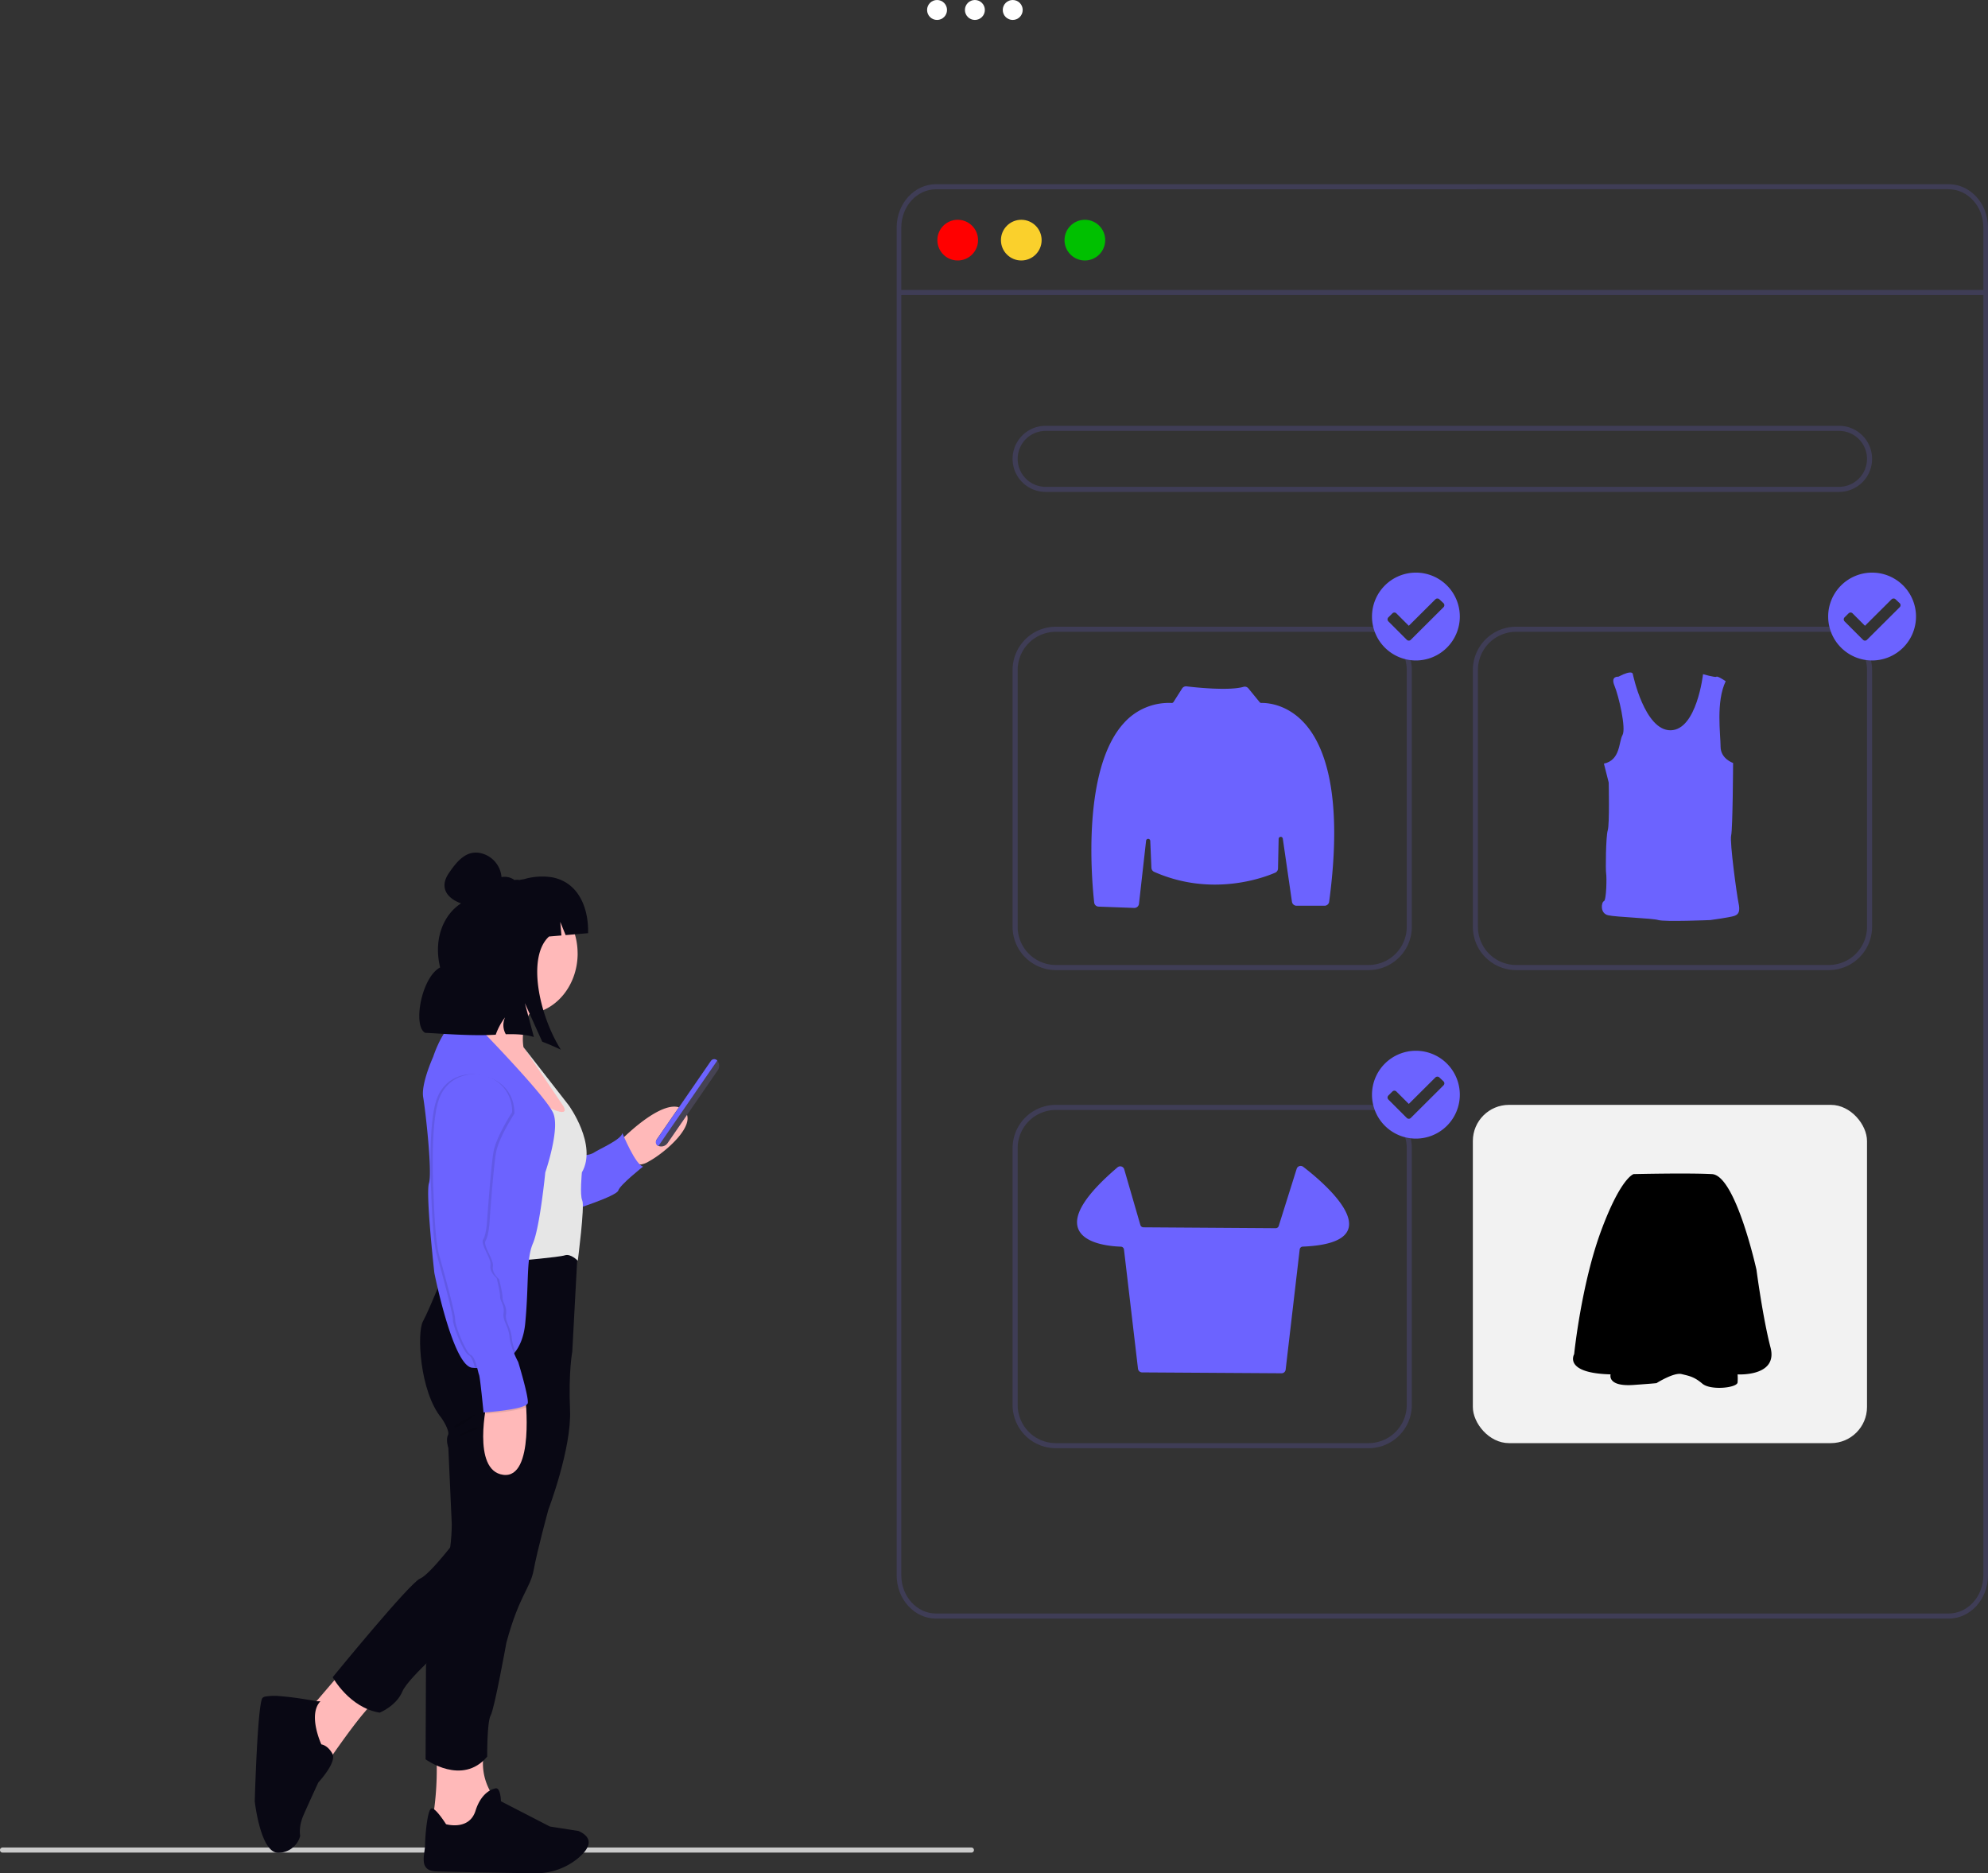 <svg
  class="w-[85%] md:w-[50%] max-w-2xl"
  xmlns="http://www.w3.org/2000/svg"
  viewBox="0 0 880.208 829.278"
  xmlns:xlink="http://www.w3.org/1999/xlink"
  role="img"
  data-artist="Katerina Limpitsouni"
  data-source="https://undraw.co/"
>
  <rect x="0" y="0" width="880.208" height="829.278" fill="#333333" stroke="none"/>
  <g
    id="Group_163"
    data-name="Group 163"
    transform="translate(-520.002 -84.467)"
  >
    <path
      id="Path_2479-1095"
      data-name="Path 2479"
      d="M1018.6,757.012H570.287c-9.627-.012-17.429-8.574-17.44-19.14V141.14c.011-10.566,7.813-19.129,17.44-19.14H1018.6c9.627.012,17.429,8.574,17.44,19.14V737.871c-.011,10.566-7.813,19.129-17.44,19.141ZM570.287,124.252c-8.495.011-15.379,7.566-15.388,16.889V737.871c.01,9.323,6.894,16.878,15.388,16.889H1018.6c8.495-.011,15.379-7.566,15.388-16.889V141.14c-.01-9.323-6.894-16.878-15.388-16.889Z"
      transform="translate(364.17 44)"
      fill="#3f3d56"></path>
    <rect
      id="Rectangle_642"
      data-name="Rectangle 642"
      width="480.762"
      height="2.252"
      transform="translate(918.143 212.827)"
      fill="#3f3d56"></rect>
    <circle
      id="Ellipse_443"
      data-name="Ellipse 443"
      cx="9.007"
      cy="9.007"
      r="9.007"
      transform="translate(935.031 181.763)"
      fill="#ff0000"></circle>
    <circle
      id="Ellipse_444"
      data-name="Ellipse 444"
      cx="9.007"
      cy="9.007"
      r="9.007"
      transform="translate(963.18 181.763)"
      fill="#fad02c"></circle>
    <circle
      id="Ellipse_445"
      data-name="Ellipse 445"
      cx="9.007"
      cy="9.007"
      r="9.007"
      transform="translate(991.328 181.763)"
      fill="#00c000"></circle>
    <path
      id="Path_2480-1096"
      data-name="Path 2480"
      d="M980.026,246.274H628.743a14.637,14.637,0,0,1,0-29.274H980.026a14.637,14.637,0,1,1,0,29.274ZM628.743,219.252a12.385,12.385,0,0,0,0,24.77H980.026a12.385,12.385,0,1,0,0-24.77Z"
      transform="translate(354.229 55.961)"
      fill="#3f3d56"></path>
    <path
      id="Path_2481-1097"
      data-name="Path 2481"
      d="M761.474,443H622.987a19.162,19.162,0,0,1-19.14-19.14V310.14A19.162,19.162,0,0,1,622.987,291H761.474a19.162,19.162,0,0,1,19.14,19.14V423.857A19.162,19.162,0,0,1,761.473,443ZM622.987,293.252A16.908,16.908,0,0,0,606.1,310.14V423.857a16.908,16.908,0,0,0,16.889,16.889H761.474a16.908,16.908,0,0,0,16.889-16.889V310.14a16.908,16.908,0,0,0-16.889-16.889Z"
      transform="translate(364.488 70.908)"
      fill="#3f3d56"></path>
    <path
      id="Path_2482-1098"
      data-name="Path 2482"
      d="M761.474,631H622.987a19.162,19.162,0,0,1-19.14-19.14V498.14A19.162,19.162,0,0,1,622.987,479H761.474a19.162,19.162,0,0,1,19.14,19.14V611.857A19.162,19.162,0,0,1,761.473,631ZM622.987,481.252A16.908,16.908,0,0,0,606.1,498.14V611.857a16.908,16.908,0,0,0,16.889,16.889H761.474a16.908,16.908,0,0,0,16.889-16.889V498.14a16.908,16.908,0,0,0-16.889-16.889Z"
      transform="translate(364.488 94.578)"
      fill="#3f3d56"></path>
    <rect
      id="Rectangle_644"
      data-name="Rectangle 644"
      width="174.516"
      height="149.746"
      rx="16"
      transform="translate(1172.123 573.578)"
      fill="#f2f2f2"
      class="fill[#f2f2f2] dark:fill-[#303030]"></rect>
    <path
      id="Path_2483-1099"
      data-name="Path 2483"
      d="M653.867,412.543l-.075,0-15.752-.583a2.035,2.035,0,0,1-1.962-1.816c-1.084-9.673-5.546-58.965,13.145-79.452a26.737,26.737,0,0,1,21.153-8.886.885.885,0,0,0,.812-.423L675,315.389a2.067,2.067,0,0,1,1.973-.936c3.057.369,18.641,2.113,25.194.216a2.051,2.051,0,0,1,2.165.666l5.008,6.12a.877.877,0,0,0,.731.339c2.547-.051,11.477.442,19.292,9.184,8.463,9.466,17.2,30.823,10.745,78.809a2.064,2.064,0,0,1-2.037,1.784H725.668a2.063,2.063,0,0,1-2.031-1.757l-4.053-27.963a.926.926,0,0,0-1.841.113l-.279,13.129a2.056,2.056,0,0,1-1.219,1.832c-4.423,1.944-27.791,11.064-53.618-.358a2.07,2.07,0,0,1-1.219-1.794l-.508-11.929a.926.926,0,0,0-1.845-.064l-3.148,27.942A2.062,2.062,0,0,1,653.867,412.543Z"
      transform="translate(368.391 73.859)"
      fill="#6c63ff"></path>
    <path
      id="Path_2484-1100"
      data-name="Path 2484"
      d="M719.737,594.8h-.012L658,594.414a1.843,1.843,0,0,1-1.817-1.626l-6.209-52.775a1.42,1.42,0,0,0-1.371-1.263c-4.9-.16-16.559-1.277-18.974-8.178-2.152-6.146,3.733-15.211,17.491-26.944a1.843,1.843,0,0,1,2.967.885l7.142,24.64a1.441,1.441,0,0,0,1.366,1.033l58.523.393a1.425,1.425,0,0,0,1.375-1l7.947-25.286a1.84,1.84,0,0,1,2.872-.912c5.422,4.142,22.892,18.36,20.016,27.454-1.506,4.763-8.3,7.417-20.188,7.891a1.425,1.425,0,0,0-1.367,1.263l-6.212,53.19a1.839,1.839,0,0,1-1.829,1.628Z"
      transform="translate(367.68 97.6)"
      fill="#6c63ff"></path>
    <path
      id="Path_2486-1101"
      data-name="Path 2486"
      d="M888.225,511.246h0s-5.664,1.416-14.448,25.208-11.9,54.532-11.9,54.532-4.939,8.364,16.144,8.924c0,0-1.7,5.524,10.2,4.676s10.184-.84,10.184-.84,7.648-4.816,11.048-3.968,5.524,1.136,9.2,4.248,15.444,1.844,15.584-.56a22.23,22.23,0,0,0,0-3.548s17.988,1.136,14.588-11.9S942.6,553.6,942.6,553.6s-9.2-41.78-19.692-42.348S888.225,511.246,888.225,511.246Z"
      transform="translate(355.096 92.978)"
      class="fill-[#fff] dark:fill-[#4c4c4c]"></path>
    <path
      id="Path_2500-1102"
      data-name="Path 2500"
      d="M630.325,778.252H201.354a1.126,1.126,0,0,1,0-2.252H630.325a1.126,1.126,0,0,1,0,2.252Z"
      transform="translate(319.773 126.343)"
      fill="#cbcbcb"></path>
    <g
      id="Group_162"
      data-name="Group 162"
      transform="translate(632.801 459.808)"
    >
      <path
        id="Path_2631-1103"
        data-name="Path 2631"
        d="M308.367,503.385a9.071,9.071,0,0,1-3.332,1.263c-4.346.129-7.956-11.636-7.956-11.636s1.233-1.253,3.2-2.984c5.828-5.181,18.05-14.748,23.778-9.4C330.525,486.608,315.9,499.338,308.367,503.385Z"
        transform="translate(-134.035 -364.496)"
        fill="#ffb9b9"></path>
      <path
        id="Path_2632-1104"
        data-name="Path 2632"
        d="M241.843,785.514,225.8,802.828s-14.838.169-11.934-8.016a29.924,29.924,0,0,0,1.233-5.45,133.9,133.9,0,0,0,1.044-17.523c0-3.839-.06-6.534-.06-6.534s23.361-10.233,20.974.428a20.038,20.038,0,0,0-.477,4.058,25.4,25.4,0,0,0,2.665,11.387A25.762,25.762,0,0,0,241.843,785.514Z"
        transform="translate(-135.561 -364.62)"
        fill="#ffb9b9"></path>
      <path
        id="Path_2634-1105"
        data-name="Path 2634"
        d="M279.039,811.7a29.178,29.178,0,0,1-19.532,6.961c-13.227-.189-37.94-.577-43.678-.815-7.677-.338-5.132-6.892-4.883-11.407v-.448c.089-4.525.994-14.331,2.526-15.862s6.772,6.822,6.772,6.822,10.233,2.984,13.048-5.967,8.533-9.816,8.533-9.816c2.6-1.124,2.725,5.629,2.725,5.629l21.66,11.168,12.71,1.989c.408.189.776.378,1.124.567C285.792,803.744,283.246,808.06,279.039,811.7Z"
        transform="translate(-135.546 -364.731)"
        fill="#090814"></path>
      <path
        id="Path_2637-1106"
        data-name="Path 2637"
        d="M189,741.857a33.281,33.281,0,0,0-4.833,4.853c-4.784,5.549-10.7,13.923-13.634,18.08-1.134,1.631-1.82,2.655-1.82,2.655l-6.4-.945s-6.9-10.571-6.812-10.82,5.47-11.606,5.47-11.606l2.078-2.436,6.554-7.658,2.983-3.461S194.782,737.68,189,741.857Z"
        transform="translate(-135.243 -364.453)"
        fill="#ffb9b9"></path>
      <path
        id="Path_2639-1107"
        data-name="Path 2639"
        d="M163.274,778.228s-4.266,9.209-6.574,14.5-1.452,9.12-1.452,9.12a8.948,8.948,0,0,1-.726,1.989,10.045,10.045,0,0,1-8.732,5.529h-.418c-7.777-.2-10.243-22.774-10.243-22.774s1.193-42.972,3.411-45.747a2.129,2.129,0,0,1,1.124-.6,23.87,23.87,0,0,1,6.852-.189c7.031.507,16.071,2.238,16.071,2.238h1.621c-5.718,5.967.418,19.1.418,19.1s2.735.249,4.863,4.087S163.274,778.228,163.274,778.228Z"
        transform="translate(-135.131 -364.505)"
        fill="#090814"></path>
      <path
        id="Path_2645-1108"
        data-name="Path 2645"
        d="M280.367,499.205s3.58.259,5.877-1.273,12.153-5.758,12.411-8.573c0,0,5.877,14.321,9.209,14.838,0,0-10.233,8.055-11,10.611s-20.725,8.831-20.725,8.831Z"
        transform="translate(-135.908 -363.124)"
        fill="#6c63ff"></path>
      <path
        id="Path_2648-1109"
        data-name="Path 2648"
        d="M225.581,669S213.07,685.717,208.5,687.6s-38.676,43.658-38.676,43.658,7.329,13.475,20.8,15.683c0,0,7.329-2.894,10.064-9.378s24.216-24.8,24.216-24.8Z"
        transform="translate(-135.322 -364.114)"
        fill="#090814"></path>
      <path
        id="Path_2653-1110"
        data-name="Path 2653"
        d="M278.494,542.043l-.249,4.714-2.128,39.63s-1.711,8.871-.994,25.916-9.587,44.056-9.587,44.056-4.972,18.249-6.484,26.6-6.305,10.939-12.1,32.251c0,0-5.291,29.337-6.961,32.241s-1.541,18.249-1.541,18.249c-11.079,13.127-27.279,1.193-27.279,1.193l.169-41.1s4.6-37.86,8.016-43.151,3.411-19.78,3.411-19.78l-1.522-33.813s-1.213-3.58-.169-5.629-2.914-7.667-2.914-7.667c-9.557-11.606-10.939-37.7-8.145-42.763s11.059-25.578,11.059-25.578l11.407-6.653,20.616.607Z"
        transform="translate(-135.535 -363.407)"
        fill="#090814"></path>
      <path
        id="Path_2656-1111"
        data-name="Path 2656"
        d="M275.837,480.373v11.258l-7.429-3.2L261,485.236l-16.131-15.862s-12.759-8.284-19.582-15.832c-3.9-4.306-5.858-8.374-2.427-10.522a21.38,21.38,0,0,0,4.465-3.908,73.414,73.414,0,0,0,8.891-13.127c.109-.189.219-.378.318-.567,3.322-6.1,5.519-11.3,5.519-11.3s9.348,2.983,15.355,7.24c.487.338.945.686,1.382,1.044,3.351,2.745,5.022,5.967,1.929,9.109a23.867,23.867,0,0,0-2.2,2.625h0a21.548,21.548,0,0,0-1.372,2.148c-.179.338-.358.666-.517.995a22.933,22.933,0,0,0-2.049,13.654Z"
        transform="translate(-135.605 -362.709)"
        fill="#ffb9b9"></path>
      <path
        id="Path_2659-1112"
        data-name="Path 2659"
        d="M278.619,409.291c0,12.963-8.139,24.071-19.348,26.415a21.106,21.106,0,0,1-4.281.436h-.875c-12.92-.544-23.055-12.8-22.738-27.49s10.966-26.367,23.894-26.192,23.33,12.133,23.339,26.831Z"
        transform="translate(-135.663 -362.535)"
        fill="#ffb9b9"></path>
      <path
        id="Path_2662-1113"
        data-name="Path 2662"
        d="M262.365,476.062s13.535,7.628,10.064,1.193l-17.652-26.1h0l20.039,25.747s12.789,17.573,5.8,29.676c0,0-.994,10.064.169,12.451s-1.986,26.652-1.986,26.652-3.125-3.242-5.681-2.4-20.636,2.4-20.636,2.4Z"
        transform="translate(-135.778 -362.914)"
        fill="#e6e6e6"></path>
      <path
        id="Path_2664-1114"
        data-name="Path 2664"
        d="M268.347,488.567c-.8,8.195-4.167,17.951-4.167,17.951s-2.387,24.226-5.46,31.386-1.7,17.056-3.411,35.3c-.617,6.564-2.735,11.079-5.589,14.132-4.694,4.972-11.4,6.047-16.688,5.748l-1.253-.1c-8.533-.855-16.717-41.958-16.717-41.958s-3.918-34.956-2.387-39.73-1.531-32.062-2.556-38.039c-.656-3.779,1.3-9.945,2.814-13.982.885-2.327,1.611-3.928,1.611-3.928s2.9-9.209,7.677-13.983a6.961,6.961,0,0,1,5.062-2.118,12.451,12.451,0,0,1,6.315,1.989l.219.139s31.048,31.724,33.942,39.054C268.566,482.471,268.675,485.4,268.347,488.567Z"
        transform="translate(-135.544 -362.848)"
        fill="#6c63ff"></path>
      <path
        id="Path_2665-1115"
        data-name="Path 2665"
        d="M233.646,614.38s-7.041,6.265-9.468,5.967S233.646,614.38,233.646,614.38Z"
        transform="translate(-135.62 -363.813)"
        opacity="0.1"></path>
      <path
        id="Path_2666-1116"
        data-name="Path 2666"
        d="M235.525,620.429s-7.419,3.441-9.637,3.978S232.661,619.544,235.525,620.429Z"
        transform="translate(-135.629 -363.846)"
        opacity="0.1"></path>
      <path
        id="Path_2670-1117"
        data-name="Path 2670"
        d="M239.09,609.347s-7.061,30.571,7.1,32.46S255.977,607,255.977,607Z"
        transform="translate(-135.695 -363.773)"
        opacity="0.1"></path>
      <path
        id="Path_2671-1118"
        data-name="Path 2671"
        d="M238.57,608.837s-7.021,30.571,7.111,32.48,9.776-34.807,9.776-34.807Z"
        transform="translate(-135.692 -363.77)"
        fill="#ffb9b9"></path>
      <path
        id="Path_2674-1119"
        data-name="Path 2674"
        d="M250.545,479.711c-.726-18.368-26.434-22.167-32.43-4.793a2.518,2.518,0,0,0-.119.358c-3.928,11.765-2.218,41.56-2.218,41.56s.507,20.009,2.387,26.662,7.16,25.747,7.16,28.84,4.9,14.838,6.961,15.693,3.1,7.5,3.61,8.692,1.989,16.717,1.989,16.717,19.273-1.193,19.611-4.266-4.266-18.08-4.266-18.08-3.391-6.136-3.829-11.079-3.1-7.19-2.576-10.6-1.541-5.112-1.541-7.329-1.531-8.185-1.531-8.185-3.242-2.566-2.725-5.629-4.6-9.209-3.242-11.427,1.7-7.677,1.7-7.677,1.711-24.554,2.9-31.207,8.185-17.394,8.185-17.394S250.565,480.258,250.545,479.711Z"
        transform="translate(-135.572 -362.983)"
        opacity="0.1"></path>
      <path
        id="Path_2675-1120"
        data-name="Path 2675"
        d="M249.738,587.471c-4.694,4.972-11.4,6.047-16.688,5.748-.617-2.327-1.512-5.191-2.814-5.728-2.069-.855-6.961-12.62-6.961-15.683s-5.281-22.177-7.16-28.84-2.387-26.652-2.387-26.652-1.711-29.835,2.218-41.57a1.036,1.036,0,0,1,.119-.348c5.967-17.384,31.7-13.575,32.43,4.793v.845s-6.961,10.74-8.185,17.394-2.884,31.207-2.884,31.207-.348,5.46-1.711,7.677,3.749,8.364,3.242,11.427,2.725,5.629,2.725,5.629,1.532,5.967,1.532,8.195,2.049,3.918,1.541,7.329,2.218,5.629,2.655,10.571a27.568,27.568,0,0,0,2.327,8.006Z"
        transform="translate(-135.562 -362.98)"
        opacity="0.1"></path>
      <path
        id="Path_2676-1121"
        data-name="Path 2676"
        d="M249.515,479.2c-.726-18.368-26.434-22.167-32.43-4.793l-.119.348c-3.928,11.775-2.218,41.57-2.218,41.57s.507,20,2.387,26.652,7.16,25.757,7.16,28.84,4.9,14.838,6.961,15.693,3.1,7.508,3.61,8.7,1.989,16.707,1.989,16.707,19.273-1.193,19.611-4.256-4.256-18.08-4.256-18.08-3.4-6.146-3.839-11.089-3.162-7.16-2.645-10.571-1.541-5.122-1.541-7.339-1.532-8.185-1.532-8.185-3.242-2.556-2.725-5.629-4.6-9.209-3.242-11.427,1.7-7.668,1.7-7.668,1.711-24.564,2.9-31.217,8.185-17.394,8.185-17.394A4.333,4.333,0,0,0,249.515,479.2Z"
        transform="translate(-135.566 -362.98)"
        fill="#6c63ff"></path>
      <path
        id="Path_2684-1122"
        data-name="Path 2684"
        d="M312.178,495.97l.527.358a2.108,2.108,0,0,1-.547-2.984l23.709-34.35a2.1,2.1,0,0,1,2.934-.537l-.527-.368a3.391,3.391,0,0,1,.865,4.714l-22.247,32.291A3.4,3.4,0,0,1,312.178,495.97Z"
        transform="translate(-134.114 -364.38)"
        fill="#464353"></path>
      <path
        id="Path_2685-1123"
        data-name="Path 2685"
        d="M1.73,0h.487V46.005H1.73A1.73,1.73,0,0,1,0,44.275V1.74A1.73,1.73,0,0,1,1.73.01Z"
        transform="translate(202.987 92.857) rotate(34.56)"
        fill="#6c63ff"></path>
      <path
        id="Path_2689-1124"
        data-name="Path 2689"
        d="M5.786,47.9c-5.347-12.259-2.318-23.54,4.2-29.525V18.37C12.549,12.627,15.956,8.2,19.855,7.155A29.925,29.925,0,0,1,25.6,3.8a7.48,7.48,0,0,1,5.869.266L32.5,3.789c2.286-.327.056.192,3.055-.814A28.392,28.392,0,0,1,47.48,0C59.017,0,65.84,9.768,67.649,21.576l-9.642,2.568L54.655,18.8,56.2,24.626l-5.321,1.412c-8.1,10.547,1.593,34.876,13.878,48.412q-4.387-1.213-8.738-2.05L45.481,56.944l6.532,14.069c-3.392-.5-7.718-.02-12.446.94a8.127,8.127,0,0,1-1.608-7.326,28.012,28.012,0,0,0-2.753,8.306c-9.979,2.437-23.591,3.688-30.927,4.613C-1.648,75.61-1.665,53.758,5.786,47.9Z"
        transform="matrix(0.985, 0.174, -0.174, 0.985, 84.703, 4.744)"
        fill="#090814"></path>
      <path
        id="Path_2690-1125"
        data-name="Path 2690"
        d="M1.039,11.24c-3.916,8.77,3.986,12.542,11.226,12.435,6.542-.1,12.1-4.692,12.435-11.226A11.846,11.846,0,0,0,13.474.014C6.941-.32,3.707,5.266,1.039,11.24Z"
        transform="matrix(0.985, 0.174, -0.174, 0.985, 86.825, 0)"
        fill="#090814"></path>
    </g>
    <path
      id="Path_2687-1126"
      data-name="Path 2687"
      d="M636.759,531.944A19.444,19.444,0,1,1,617.314,512.5,19.444,19.444,0,0,1,636.759,531.944Zm-21.7,10.291,14.479-14.423a1.25,1.25,0,0,0,0-1.779l-1.824-1.711a1.25,1.25,0,0,0-1.779,0l-11.766,11.709-5.494-5.494a1.239,1.239,0,0,0-1.768,0l-1.779,1.768a1.272,1.272,0,0,0,0,1.779l8.151,8.152a1.25,1.25,0,0,0,1.779,0Z"
      transform="translate(529.594 -174.541)"
      fill="#6c63ff"></path>
    <path
      id="Path_2691-1127"
      data-name="Path 2691"
      d="M636.759,531.944A19.444,19.444,0,1,1,617.314,512.5,19.444,19.444,0,0,1,636.759,531.944Zm-21.7,10.291,14.479-14.423a1.25,1.25,0,0,0,0-1.779l-1.824-1.711a1.25,1.25,0,0,0-1.779,0l-11.766,11.709-5.494-5.494a1.239,1.239,0,0,0-1.768,0l-1.779,1.768a1.272,1.272,0,0,0,0,1.779l8.151,8.152a1.25,1.25,0,0,0,1.779,0Z"
      transform="translate(529.594 37.13)"
      fill="#6c63ff"></path>
    <path
      id="Path_2590-1128"
      data-name="Path 2590"
      d="M496.727,403.372s-3.552-.424-1.707,3.976,5.249,18.874,3.552,21.854-.849,11.07-8.229,12.638l2.122,8.367s.424,18.45-.424,21.153-1,17.592-.71,19.151.148,11.78-.987,12.214-1.845,5.387,1.845,6.236,19.437,1.282,22.278,2.131,22.989,0,22.989,0,8.515-1.135,10.646-1.845,2.555-2.408,1.845-5.673-3.976-26.965-3.266-29.944.858-32.075.858-32.075S542,439.71,542,434.313s-2.131-19.871,2.269-28.948c0,0-3.552-2.435-4.114-2s-5.922-1.125-5.922-1.125-2.768,24.7-14.345,24.834-16.734-24.834-16.734-24.834S503.258,399.968,496.727,403.372Z"
      transform="translate(739.807 -19.323)"
      fill="#6c63ff"></path>
    <path
      id="Path_2692-1129"
      data-name="Path 2692"
      d="M761.474,443H622.987a19.162,19.162,0,0,1-19.14-19.14V310.14A19.162,19.162,0,0,1,622.987,291H761.474a19.162,19.162,0,0,1,19.14,19.14V423.857A19.162,19.162,0,0,1,761.473,443ZM622.987,293.252A16.908,16.908,0,0,0,606.1,310.14V423.857a16.908,16.908,0,0,0,16.889,16.889H761.474a16.908,16.908,0,0,0,16.889-16.889V310.14a16.908,16.908,0,0,0-16.889-16.889Z"
      transform="translate(568.277 70.908)"
      fill="#3f3d56"></path>
    <path
      id="Path_2693-1130"
      data-name="Path 2693"
      d="M636.759,531.944A19.444,19.444,0,1,1,617.314,512.5,19.444,19.444,0,0,1,636.759,531.944Zm-21.7,10.291,14.479-14.423a1.25,1.25,0,0,0,0-1.779l-1.824-1.711a1.25,1.25,0,0,0-1.779,0l-11.766,11.709-5.494-5.494a1.239,1.239,0,0,0-1.768,0l-1.779,1.768a1.272,1.272,0,0,0,0,1.779l8.151,8.152a1.25,1.25,0,0,0,1.779,0Z"
      transform="translate(731.576 -174.541)"
      fill="#6c63ff"></path>
    <circle
      id="Ellipse_431"
      data-name="Ellipse 431"
      cx="4.414"
      cy="4.414"
      r="4.414"
      transform="translate(930.477 84.467)"
      fill="#fff"></circle>
    <circle
      id="Ellipse_432"
      data-name="Ellipse 432"
      cx="4.414"
      cy="4.414"
      r="4.414"
      transform="translate(947.232 84.467)"
      fill="#fff"></circle>
    <circle
      id="Ellipse_433"
      data-name="Ellipse 433"
      cx="4.414"
      cy="4.414"
      r="4.414"
      transform="translate(963.984 84.467)"
      fill="#fff"></circle>
  </g>
</svg>
